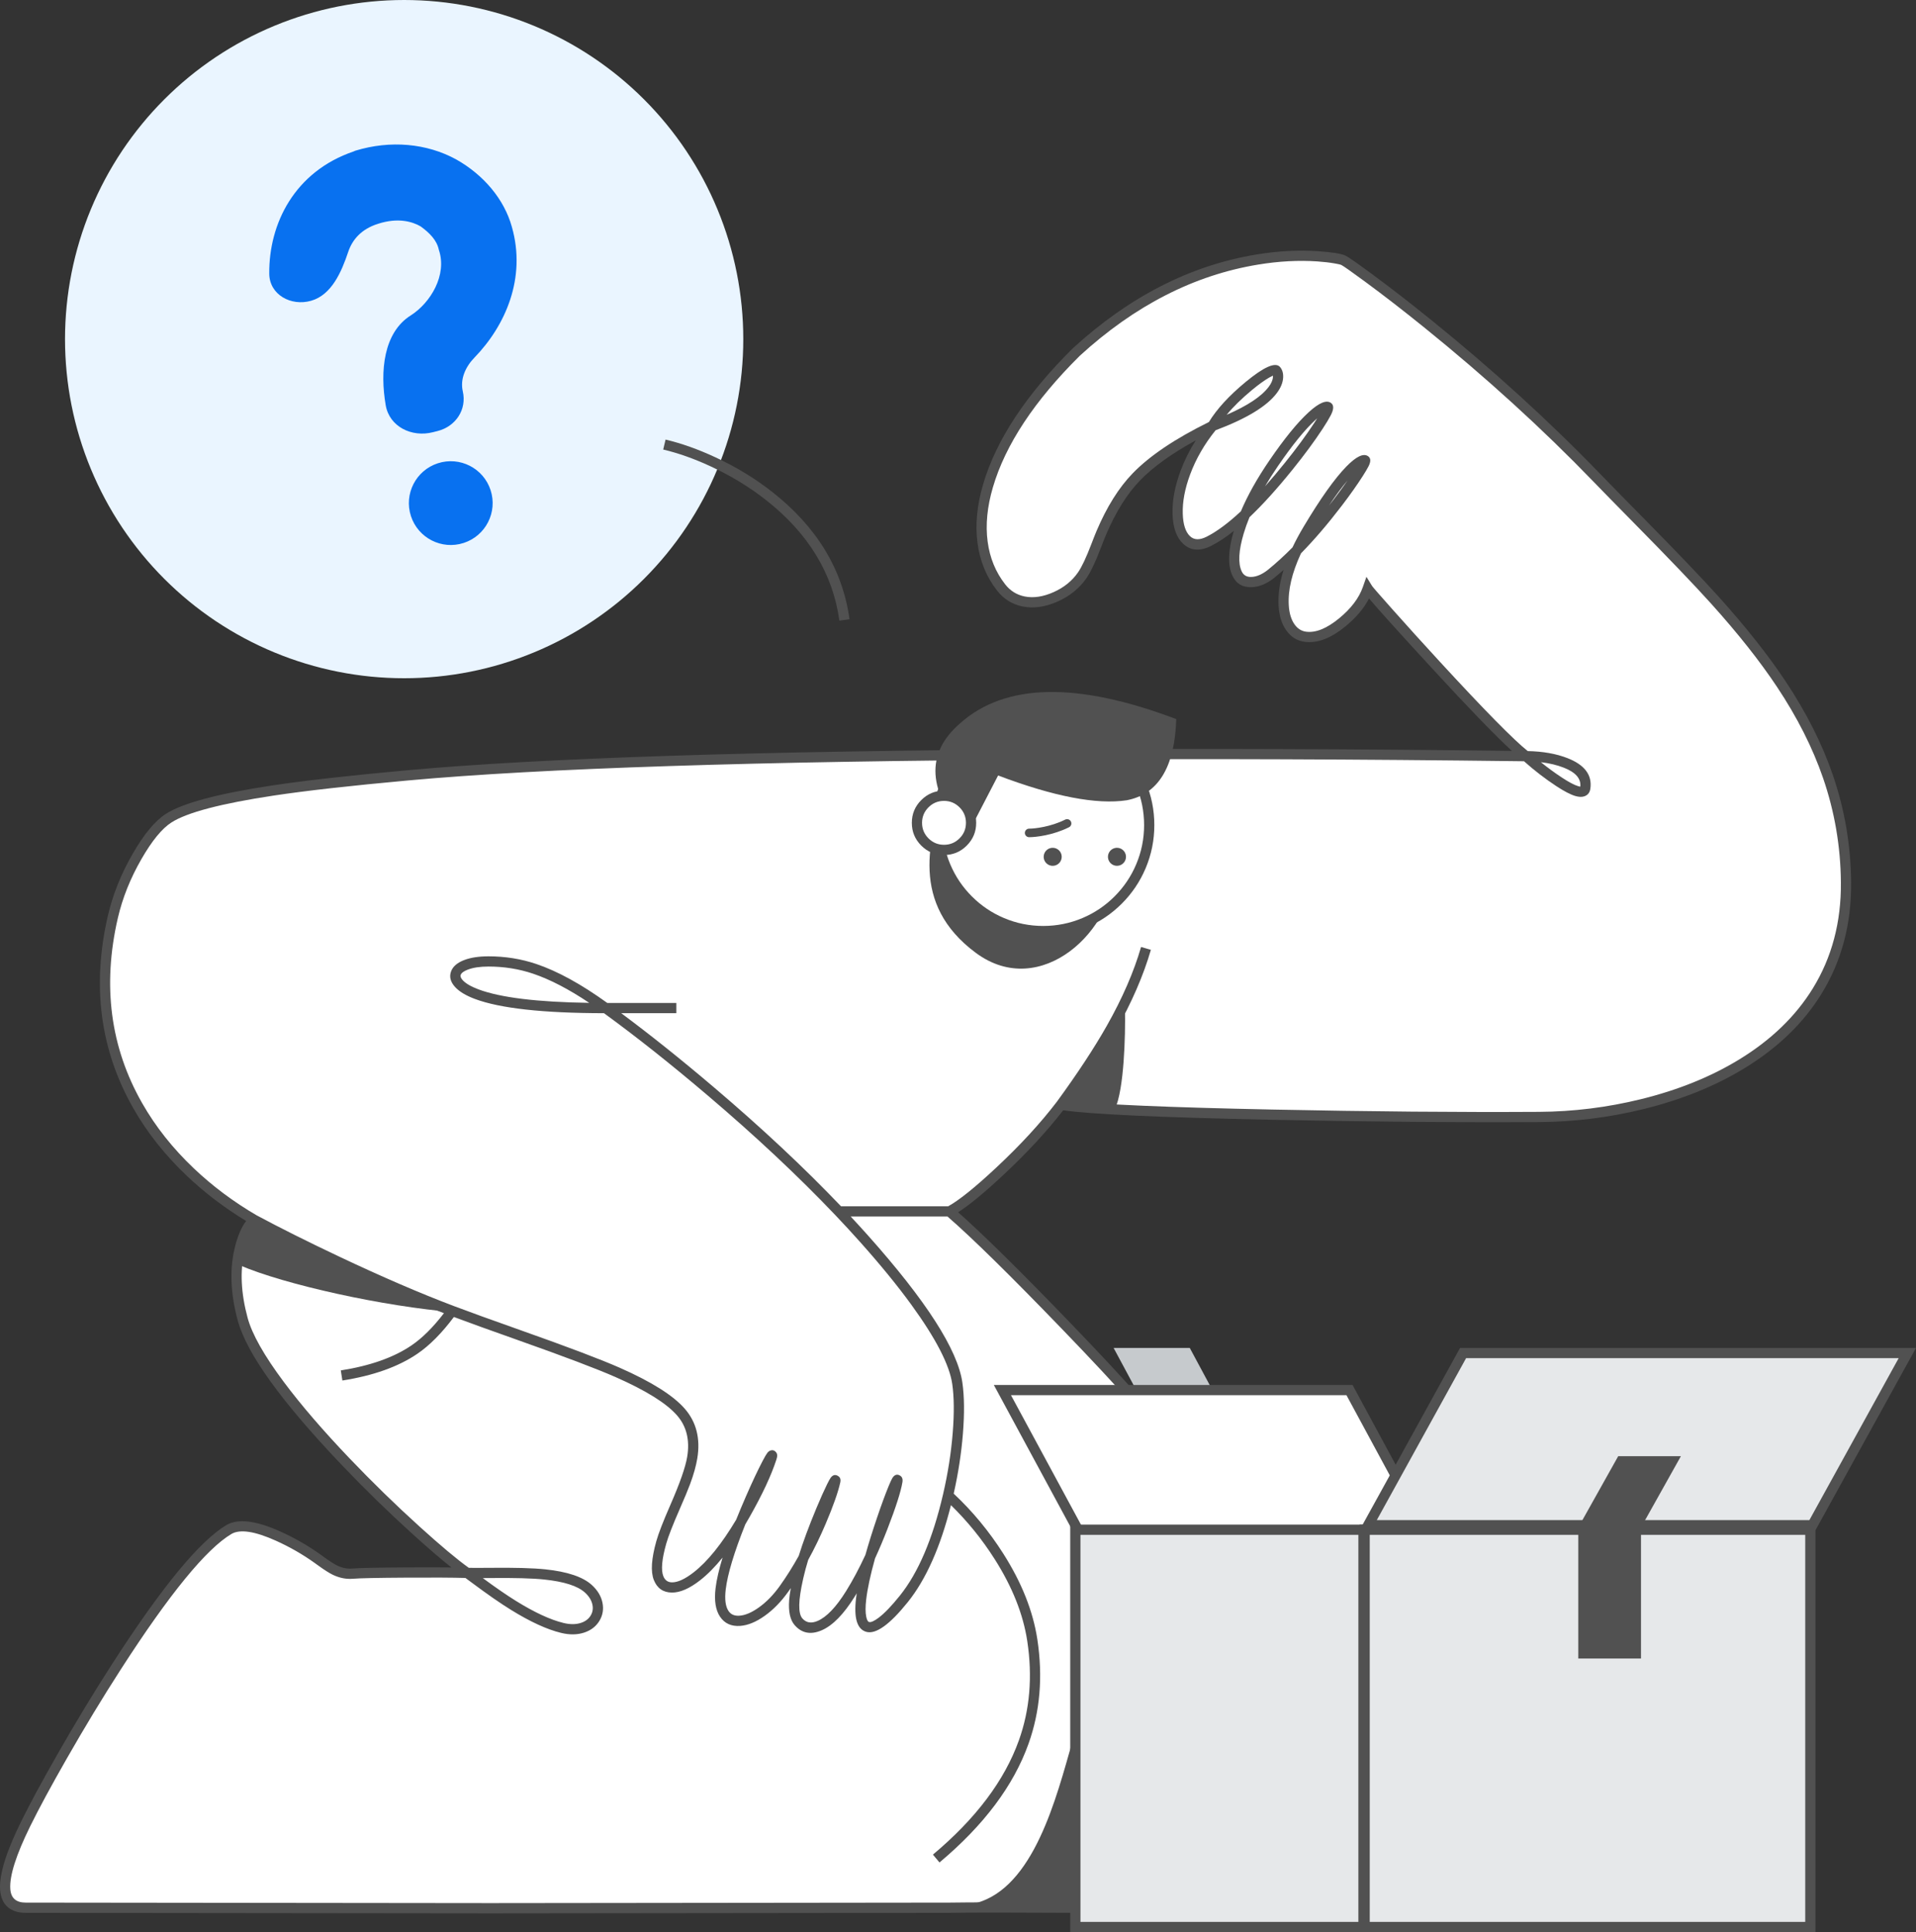<svg xmlns="http://www.w3.org/2000/svg" xmlns:xlink="http://www.w3.org/1999/xlink" fill="none" version="1.1" width="187.406" height="188.992" viewBox="0 0 187.406 188.992"><rect x="0" y="0" width="187.406" height="188.992" fill="#333333" stroke="none"/><g><g><path d="M94.703,186.483C100.918,185.925,103.404,177.284,105.062,171.431L110.034,186.483L94.703,186.483Z" fill="#000000" fill-opacity="1"/><path d="M83.542,186.983L110.034,186.983L110.726,186.983L105.025,169.726L104.581,171.295Q103.717,174.343,103.145,176.011Q102.195,178.78,101.152,180.704Q98.475,185.642,94.658,185.985L83.542,186.983ZM109.342,185.983L105.095,173.124Q104.515,175.098,104.091,176.336Q103.114,179.183,102.031,181.181Q100.197,184.563,97.81,185.983L109.342,185.983Z" fill-rule="evenodd" fill="#000000" fill-opacity="1"/></g><g><path d="M97.928,57.47C93.987,52.44,95.979,43.652,105.273,34.436C118.253,22.554,130.802,25.181,131.39,25.456C131.978,25.73,144.394,34.515,156.215,46.761C168.037,59.006,180.408,69.493,180.56,86.296C180.713,103.099,163.301,109.181,150.528,109.257C137.755,109.333,109.251,108.975,103.776,108.063C100.341,112.57,94.878,117.441,92.863,118.497C97.09,122.129,112.181,137.474,113.996,140.714C115.811,143.955,123.718,155.233,120.088,172.993C118.425,181.131,111.919,185.298,105.197,186.605Q95.991,186.553,92.863,186.605C85.087,186.735,4.843,186.605,2.51,186.605C0.177,186.605,-0.496,184.512,2.51,178.407C5.516,172.302,16.6,153.039,22.408,149.601C24.72,148.297,29.941,151.671,31.039,152.453C32.065,153.184,33.06,154.047,34.482,153.929C35.905,153.81,43.321,153.777,45.691,153.854C41.405,150.854,25.657,136.169,23.733,129.024C22.204,123.345,24.034,120.065,24.846,119.308C16.318,114.32,7.64,104.416,11.035,89.701C11.988,85.573,14.567,81.273,16.489,80.034C20.104,77.705,32.371,76.527,39.809,75.848C72.507,72.862,146.995,73.944,149.257,73.966C146.139,71.591,134.058,58.034,133.777,57.577C133.004,59.79,129.949,62.6,127.666,62.284C125.64,62.003,124.513,58.83,126.857,53.804C126.05,54.628,125.211,55.41,124.366,56.097C123.122,57.109,121.562,57.316,120.996,56.097C120.497,55.025,120.663,52.98,121.815,50.256C120.583,51.418,119.356,52.383,118.254,52.941C114.565,54.808,113.653,47.708,118.595,41.667C111.492,45.139,109.478,47.975,107.714,52.135C106.627,54.699,106.243,57.049,103.252,58.379C100.958,59.398,99.037,58.887,97.928,57.47Z" fill="#FFFFFF" fill-opacity="1"/></g><g><path d="M118.898,42.087Q123.434,40.384,124.887,38.448Q125.466,37.676,125.506,36.934Q125.54,36.286,125.197,35.895Q124.531,35.134,121.83,37.369Q119.4,39.38,118.242,41.283Q113.285,43.724,110.793,46.295Q108.756,48.397,107.254,51.94Q107.064,52.388,106.733,53.254Q105.996,55.181,105.45,55.976Q104.58,57.241,103.049,57.922Q101.526,58.599,100.242,58.347Q99.07,58.118,98.322,57.162Q96.919,55.372,96.602,52.979Q96.276,50.528,97.117,47.663Q98.952,41.411,105.618,34.798Q113.68,27.422,123.06,25.881Q126.086,25.383,128.853,25.571Q129.789,25.635,130.545,25.768Q131.078,25.862,131.179,25.909Q131.473,26.047,133.558,27.581Q136.238,29.554,139.276,32.008Q148.38,39.364,155.855,47.108Q157.16,48.459,159.767,51.104Q164.962,56.373,167.351,59.027Q171.304,63.417,173.808,67.184Q176.786,71.662,178.312,76.093Q180.013,81.03,180.06,86.3Q180.113,92.144,177.303,96.699Q174.792,100.769,170.13,103.623Q165.966,106.172,160.511,107.515Q155.587,108.727,150.525,108.757Q138.793,108.827,124.426,108.531Q109.127,108.215,104.669,107.683Q107.41,103.869,109.13,100.828Q111.477,96.677,112.569,92.907L111.609,92.629Q110.549,96.286,108.259,100.336Q106.418,103.592,103.375,107.764Q100.981,110.905,97.446,114.209Q94.331,117.12,92.737,117.997L82.265,117.997Q76.851,112.326,69.852,106.376Q65.07,102.31,60.764,99.107L66.154,99.107L66.154,98.107L59.402,98.107Q55.582,95.351,52.466,94.297Q50.24,93.544,47.783,93.544Q46.372,93.544,45.423,93.901Q44.403,94.285,44.128,94.997Q43.819,95.794,44.526,96.559Q45.138,97.221,46.448,97.712Q50.132,99.095,59.077,99.107Q63.837,102.575,69.204,107.138Q76.258,113.135,81.689,118.842L81.689,118.842Q82.983,120.202,84.138,121.498Q87.116,124.835,89.154,127.643Q92.742,132.585,93.141,135.383Q93.415,137.299,93.186,140.16Q92.949,143.116,92.243,146.16Q90.725,152.706,88.015,156.081Q86.791,157.606,85.922,158.254Q85.278,158.734,85.001,158.657Q84.825,158.609,84.729,158.148Q84.598,157.524,84.724,156.453Q84.912,154.855,85.586,152.442Q86.209,151.09,86.804,149.555Q88.034,146.381,88.268,144.979Q88.343,144.525,88.036,144.338Q87.67,144.115,87.375,144.448Q87.324,144.505,87.273,144.593Q87.15,144.803,86.919,145.364Q86.425,146.565,85.794,148.425Q85.111,150.439,84.646,152.093Q83.728,154.074,82.752,155.642Q81.295,157.981,79.973,158.552Q79.042,158.953,78.478,158.305Q77.843,157.574,78.551,154.464Q78.577,154.352,78.588,154.3Q78.766,153.513,79.05,152.584Q79.965,150.923,80.76,149.053Q81.867,146.45,82.188,145.005Q82.288,144.555,81.953,144.364Q81.539,144.127,81.231,144.575Q81.118,144.74,80.903,145.174Q80.452,146.086,79.845,147.542Q78.749,150.173,78.125,152.19Q77.255,153.757,76.277,155.127Q75.332,156.45,74.207,157.247Q73.173,157.98,72.33,158.042Q71.604,158.094,71.259,157.584Q70.81,156.92,70.983,155.477Q71.252,153.229,72.9,149.105Q73.112,148.749,73.324,148.374Q75.188,145.089,75.939,142.773Q76.027,142.501,76.02,142.358Q76.011,142.164,75.883,142.025Q75.643,141.765,75.314,141.901Q75.178,141.957,75.068,142.095Q74.919,142.282,74.594,142.902Q73.882,144.262,72.964,146.365Q72.437,147.573,72.002,148.659Q69.873,152.223,67.853,153.796Q66.581,154.787,65.725,154.778Q65.117,154.772,64.881,154.177Q64.523,153.27,65.163,151.003Q65.461,149.947,66.471,147.64Q67.191,145.996,67.5,145.165Q68.024,143.752,68.205,142.643Q68.678,139.738,66.971,137.787Q65.264,135.836,60.609,133.785Q57.82,132.556,50.93,130.119Q46.577,128.579,44.395,127.753Q39.449,125.881,33.186,122.919Q28.555,120.729,25.091,118.872Q21.701,116.888,18.957,114.284Q15.864,111.349,13.904,107.905Q9.239,99.709,11.523,89.813Q12.203,86.867,13.832,84.033Q15.378,81.345,16.76,80.455Q19.041,78.985,26.79,77.817Q31.465,77.112,39.855,76.346Q59.608,74.542,102.983,74.294Q125.274,74.167,148.574,74.457Q148.894,74.461,149.064,74.463Q150.582,75.814,152.211,76.887Q153.361,77.644,154.072,77.858Q154.589,78.013,154.947,77.898Q155.474,77.729,155.556,77.135Q155.832,75.138,153.313,74.156Q151.662,73.512,149.432,73.468Q147.377,71.836,140.821,64.713Q138.436,62.122,136.25,59.664Q134.3,57.473,134.203,57.315L133.652,56.42L133.305,57.412Q132.734,59.046,130.971,60.492Q129.151,61.984,127.735,61.788Q127.068,61.696,126.631,61.089Q126.129,60.392,126.057,59.21Q125.921,56.99,127.25,54.127Q129.203,52.136,131.235,49.475Q132.461,47.869,133.297,46.56Q133.662,45.99,133.847,45.633Q134.221,44.915,133.821,44.63Q133.141,44.145,131.688,45.636Q129.958,47.41,127.492,51.549Q126.878,52.578,126.419,53.546Q125.217,54.76,124.051,55.709Q123.2,56.4,122.406,56.434Q121.717,56.463,121.45,55.886Q120.898,54.7,121.65,52.176Q121.88,51.403,122.214,50.591Q124.164,48.742,126.449,45.905Q128.166,43.774,129.365,41.948Q129.902,41.129,130.167,40.614Q130.613,39.747,130.203,39.428Q129.541,38.913,127.997,40.329Q126.347,41.842,124.162,45.038Q122.364,47.669,121.371,50.015Q119.527,51.737,118.028,52.495Q116.997,53.017,116.399,52.453Q115.737,51.828,115.688,50.254Q115.633,48.497,116.407,46.414Q117.257,44.124,118.898,42.087ZM123.732,47.574Q124.666,46.526,125.671,45.278Q127.357,43.185,128.529,41.399Q128.697,41.143,128.835,40.921Q128.756,40.99,128.673,41.067Q127.107,42.502,124.988,45.602Q124.298,46.611,123.732,47.574ZM120.678,51.935Q119.509,52.866,118.48,53.388Q116.821,54.227,115.713,53.18Q114.75,52.272,114.688,50.285Q114.628,48.333,115.469,46.066Q116.046,44.514,116.959,43.075Q113.436,45.006,111.512,46.991Q109.604,48.959,108.174,52.33Q107.991,52.762,107.667,53.611Q106.887,55.65,106.274,56.542Q105.245,58.04,103.455,58.836Q101.643,59.641,100.049,59.329Q98.512,59.027,97.534,57.779Q95.964,55.774,95.61,53.111Q95.257,50.45,96.157,47.382Q98.066,40.879,104.921,34.081L104.928,34.074L104.936,34.067Q113.219,26.484,122.898,24.894Q126.039,24.378,128.92,24.574Q130.982,24.714,131.602,25.003Q131.986,25.182,134.151,26.776Q136.849,28.762,139.904,31.23Q149.056,38.625,156.575,46.414Q157.875,47.76,160.479,50.402Q165.69,55.687,168.095,58.358Q172.097,62.803,174.641,66.63Q177.69,71.216,179.258,75.767Q181.011,80.858,181.06,86.291Q181.116,92.424,178.154,97.224Q175.517,101.498,170.652,104.476Q166.356,107.106,160.75,108.486Q155.711,109.726,150.531,109.757Q138.785,109.827,124.405,109.531Q108.076,109.194,103.992,108.603Q101.595,111.7,98.128,114.94Q95.366,117.522,93.715,118.577Q97.356,121.796,104.694,129.405Q113.141,138.164,114.432,140.469Q114.574,140.722,114.966,141.384Q116.455,143.897,117.361,145.773Q118.98,149.123,119.969,152.606Q122.758,162.428,120.578,173.093Q119.372,178.995,114.859,182.745Q110.946,185.996,105.293,187.095L105.244,187.105L105.194,187.105Q95.991,187.053,92.864,187.105L47.962,187.155L2.51,187.105Q1.418,187.105,0.78,186.564Q0.084,185.974,0.009,184.828Q-0.134,182.644,2.061,178.186Q3.352,175.564,5.636,171.566Q8.296,166.909,10.988,162.733Q18.234,151.49,22.162,149.165Q23.863,148.206,27.384,149.788Q29.49,150.735,31.329,152.045Q31.44,152.125,31.662,152.286Q32.542,152.928,33.006,153.147Q33.728,153.489,34.441,153.43Q35.495,153.342,39.728,153.318Q42.427,153.302,44.153,153.322Q42.618,152.104,40.387,150.084Q36.81,146.844,33.465,143.338Q24.556,134.002,23.25,129.154Q22.219,125.324,22.924,122.21Q23.328,120.425,24.072,119.429Q20.886,117.494,18.269,115.01Q15.069,111.973,13.035,108.4Q8.177,99.865,10.548,89.588Q11.262,86.497,12.965,83.535Q14.632,80.636,16.218,79.614Q18.68,78.028,26.641,76.828Q31.345,76.119,39.764,75.35Q59.56,73.542,102.978,73.294Q124.941,73.168,147.882,73.449Q145.475,71.247,140.085,65.391Q135.311,60.204,133.905,58.541Q133.162,59.988,131.605,61.265Q129.447,63.035,127.598,62.779Q126.507,62.628,125.82,61.673Q125.149,60.741,125.059,59.272Q124.959,57.647,125.548,55.749Q125.112,56.134,124.682,56.485Q123.574,57.386,122.448,57.433Q121.092,57.49,120.543,56.307Q119.837,54.789,120.678,51.935ZM24.956,119.934Q24.76,120.191,24.558,120.578Q24.135,121.39,23.899,122.431Q23.249,125.303,24.216,128.894Q24.864,131.302,27.774,135.196Q30.281,138.553,34.188,142.648Q37.508,146.127,41.058,149.342Q44.145,152.138,45.855,153.358Q46.491,153.372,47.898,153.357Q51.541,153.318,53.34,153.507Q56.568,153.847,57.873,155.026Q58.736,155.805,58.93,156.785Q59.119,157.741,58.624,158.552Q58.13,159.362,57.15,159.689Q56.135,160.027,54.886,159.724Q52.799,159.218,49.953,157.454Q48.398,156.491,46.126,154.794Q45.723,154.493,45.523,154.349Q43.676,154.295,39.734,154.318Q35.539,154.342,34.524,154.427Q33.543,154.508,32.578,154.051Q32.03,153.791,31.073,153.094Q30.856,152.937,30.748,152.86Q28.99,151.607,26.974,150.7Q23.914,149.325,22.654,150.036Q18.946,152.231,11.828,163.274Q9.151,167.428,6.505,172.062Q4.236,176.034,2.959,178.627Q0.881,182.846,1.007,184.762Q1.094,186.105,2.51,186.105L47.963,186.155L92.863,186.105Q95.977,186.053,105.15,186.104Q110.521,185.05,114.22,181.976Q118.463,178.451,119.598,172.892Q121.729,162.467,119.007,152.879Q118.042,149.48,116.461,146.208Q115.573,144.37,114.106,141.894Q113.707,141.221,113.56,140.958Q112.332,138.766,103.974,130.1Q96.269,122.11,92.677,118.997L83.209,118.997Q84.08,119.93,84.885,120.832Q93.443,130.424,94.131,135.242Q94.421,137.268,94.183,140.24Q93.951,143.132,93.282,146.102Q96.048,148.691,98.13,151.965Q100.838,156.222,101.466,160.374Q102.292,165.825,100.605,170.557Q98.409,176.713,91.893,182.178L91.25,181.411Q97.558,176.122,99.663,170.221Q101.266,165.726,100.478,160.523Q99.88,156.58,97.286,152.501Q95.43,149.583,93.014,147.229Q91.467,153.379,88.795,156.708Q86.142,160.011,84.735,159.621Q83.388,159.248,83.731,156.336Q83.758,156.103,83.795,155.854Q83.698,156.015,83.601,156.171Q81.979,158.775,80.369,159.47Q78.767,160.161,77.723,158.961Q77.066,158.204,77.188,156.527Q77.224,156.031,77.349,155.34Q77.221,155.526,77.09,155.708Q76.048,157.168,74.785,158.063Q73.524,158.957,72.402,159.039Q71.1,159.133,70.431,158.144Q69.773,157.171,69.99,155.358Q70.139,154.115,70.677,152.354Q69.564,153.731,68.467,154.585Q66.919,155.791,65.714,155.778Q64.435,155.765,63.951,154.544Q63.469,153.323,64.201,150.732Q64.518,149.609,65.555,147.239Q66.968,144.012,67.218,142.482Q67.615,140.042,66.219,138.446Q64.658,136.662,60.206,134.7Q57.451,133.487,50.597,131.062Q46.573,129.638,44.396,128.822Q42.61,131.207,40.814,132.427Q38.026,134.323,33.489,135.036L33.334,134.048Q37.649,133.37,40.252,131.6Q41.824,130.531,43.422,128.451Q38.67,126.618,32.759,123.823Q28.328,121.728,24.956,119.934ZM47.222,154.362Q49.134,155.77,50.48,156.604Q53.19,158.284,55.122,158.753Q56.091,158.988,56.834,158.74Q57.467,158.529,57.771,158.031Q58.063,157.553,57.949,156.979Q57.82,156.325,57.203,155.768Q56.14,154.808,53.235,154.502Q51.494,154.318,47.909,154.357Q47.539,154.36,47.222,154.362ZM129.987,49.455Q130.213,49.165,130.44,48.868Q131.204,47.868,131.811,46.989Q130.981,47.966,129.987,49.455ZM150.716,74.555Q151.715,75.363,152.761,76.052Q153.789,76.728,154.36,76.9Q154.496,76.941,154.572,76.949Q154.697,75.769,152.95,75.088Q151.959,74.701,150.716,74.555ZM57.635,98.096Q54.636,96.087,52.146,95.244Q50.076,94.544,47.783,94.544Q46.554,94.544,45.776,94.837Q45.174,95.063,45.06,95.358Q44.977,95.573,45.26,95.88Q45.712,96.368,46.799,96.776Q50.017,97.984,57.635,98.096ZM119.98,40.574Q123.038,39.245,124.087,37.847Q124.484,37.319,124.507,36.881Q124.511,36.804,124.506,36.743Q124.357,36.808,124.148,36.928Q123.43,37.344,122.468,38.14Q120.96,39.388,119.98,40.574Z" fill-rule="evenodd" fill="#515151" fill-opacity="1"/></g><g><path d="M109.895,186.622L104.72,170.955L104.596,171.392C103.767,174.322,102.735,177.93,101.138,180.876C99.539,183.824,97.396,186.072,94.359,186.344L94.371,186.622L109.895,186.622Z" fill-rule="evenodd" fill="#515151" fill-opacity="1"/></g><g><path d="M116.372,131.848L121.466,141.325L114.016,141.325L108.922,131.848L116.372,131.848Z" fill-rule="evenodd" fill="#C6CACD" fill-opacity="1"/></g><g><path d="M98.047,135.972L131.997,135.972L146.823,163.404L112.873,163.404L98.047,135.972Z" fill="#FFFFFF" fill-opacity="1"/><path d="M97.208,135.472L112.433,163.642L112.575,163.904L147.661,163.904L132.295,135.472L97.208,135.472ZM113.171,162.904L98.885,136.472L131.699,136.472L145.984,162.904L113.171,162.904Z" fill-rule="evenodd" fill="#515151" fill-opacity="1"/></g><g><path d="M177.072,149.631L133.476,149.631L133.476,188.492L177.072,188.492L177.072,149.631Z" fill="#E6E8EA" fill-opacity="1"/><path d="M132.976,188.992L132.976,149.131L177.572,149.131L177.572,188.992L132.976,188.992ZM176.572,150.131L133.976,150.131L133.976,187.992L176.572,187.992L176.572,150.131Z" fill-rule="evenodd" fill="#515151" fill-opacity="1"/></g><g><path d="M133.82,149.188L143.106,132.348L186.56,132.348L177.274,149.188L133.82,149.188Z" fill="#E6E8EA" fill-opacity="1"/><path d="M132.973,149.688L177.569,149.688L187.407,131.848L142.811,131.848L132.973,149.688ZM176.979,148.688L134.667,148.688L143.401,132.848L185.713,132.848L176.979,148.688Z" fill-rule="evenodd" fill="#515151" fill-opacity="1"/></g><g><path d="M133.364,149.631L105.18,149.631L105.18,188.492L133.364,188.492L133.364,149.631Z" fill="#E6E8EA" fill-opacity="1"/><path d="M104.68,188.992L104.68,149.131L133.864,149.131L133.864,188.992L104.68,188.992ZM132.864,150.131L105.68,150.131L105.68,187.992L132.864,187.992L132.864,150.131Z" fill-rule="evenodd" fill="#515151" fill-opacity="1"/></g><g><path d="M160.508,149.409L164.41,142.44L158.278,142.44L154.687,148.852L154.375,148.852L154.375,149.409L154.375,162.231L160.508,162.231L160.508,149.409Z" fill-rule="evenodd" fill="#515151" fill-opacity="1"/></g><g><path d="M72.701,33.171Q72.701,33.985,72.661,34.799Q72.621,35.612,72.542,36.422Q72.462,37.233,72.342,38.038Q72.223,38.844,72.064,39.642Q71.905,40.441,71.707,41.231Q71.509,42.021,71.273,42.8Q71.037,43.579,70.762,44.346Q70.488,45.113,70.176,45.865Q69.865,46.617,69.517,47.354Q69.168,48.09,68.785,48.808Q68.401,49.526,67.982,50.224Q67.563,50.923,67.111,51.6Q66.659,52.277,66.174,52.931Q65.688,53.585,65.172,54.215Q64.655,54.844,64.108,55.447Q63.562,56.051,62.986,56.627Q62.41,57.202,61.807,57.749Q61.203,58.296,60.574,58.813Q59.944,59.329,59.29,59.814Q58.636,60.299,57.959,60.752Q57.282,61.204,56.584,61.623Q55.885,62.041,55.167,62.425Q54.449,62.809,53.713,63.157Q52.977,63.506,52.224,63.817Q51.472,64.129,50.705,64.403Q49.939,64.677,49.159,64.914Q48.38,65.15,47.59,65.348Q46.8,65.546,46.002,65.705Q45.203,65.864,44.397,65.983Q43.592,66.103,42.782,66.183Q41.971,66.262,41.158,66.302Q40.345,66.342,39.53,66.342Q38.716,66.342,37.903,66.302Q37.089,66.262,36.279,66.183Q35.468,66.103,34.663,65.983Q33.857,65.864,33.059,65.705Q32.26,65.546,31.47,65.348Q30.68,65.15,29.901,64.914Q29.122,64.677,28.355,64.403Q27.588,64.129,26.836,63.817Q26.084,63.506,25.348,63.157Q24.612,62.809,23.893,62.425Q23.175,62.041,22.477,61.623Q21.778,61.204,21.101,60.752Q20.424,60.299,19.77,59.814Q19.116,59.329,18.487,58.813Q17.857,58.296,17.254,57.749Q16.65,57.202,16.075,56.627Q15.499,56.051,14.952,55.447Q14.405,54.844,13.889,54.215Q13.372,53.585,12.887,52.931Q12.402,52.277,11.949,51.6Q11.497,50.923,11.078,50.224Q10.66,49.526,10.276,48.808Q9.892,48.09,9.544,47.354Q9.196,46.617,8.884,45.865Q8.572,45.113,8.298,44.346Q8.024,43.579,7.787,42.8Q7.551,42.021,7.353,41.231Q7.155,40.441,6.996,39.642Q6.838,38.844,6.718,38.038Q6.599,37.233,6.519,36.422Q6.439,35.612,6.399,34.799Q6.359,33.985,6.359,33.171Q6.359,32.357,6.399,31.544Q6.439,30.73,6.519,29.92Q6.599,29.109,6.718,28.304Q6.838,27.498,6.996,26.7Q7.155,25.901,7.353,25.111Q7.551,24.321,7.787,23.542Q8.024,22.763,8.298,21.996Q8.572,21.229,8.884,20.477Q9.196,19.725,9.544,18.989Q9.892,18.253,10.276,17.534Q10.66,16.816,11.078,16.118Q11.497,15.419,11.949,14.742Q12.402,14.065,12.887,13.411Q13.372,12.757,13.889,12.128Q14.405,11.498,14.952,10.895Q15.499,10.291,16.075,9.716Q16.65,9.14,17.254,8.593Q17.857,8.046,18.487,7.529Q19.116,7.013,19.77,6.528Q20.424,6.043,21.101,5.59Q21.778,5.138,22.477,4.719Q23.175,4.301,23.893,3.917Q24.612,3.533,25.348,3.185Q26.084,2.837,26.836,2.525Q27.588,2.213,28.355,1.939Q29.122,1.665,29.901,1.428Q30.68,1.192,31.47,0.994Q32.26,0.796,33.059,0.637Q33.857,0.479,34.663,0.359Q35.468,0.24,36.279,0.16Q37.089,0.08,37.903,0.04Q38.716,0,39.53,0Q40.345,0,41.158,0.04Q41.971,0.08,42.782,0.16Q43.592,0.24,44.397,0.359Q45.203,0.479,46.002,0.637Q46.8,0.796,47.59,0.994Q48.38,1.192,49.159,1.428Q49.939,1.665,50.705,1.939Q51.472,2.213,52.224,2.525Q52.977,2.837,53.713,3.185Q54.449,3.533,55.167,3.917Q55.885,4.301,56.584,4.719Q57.282,5.138,57.959,5.59Q58.636,6.043,59.29,6.528Q59.944,7.013,60.574,7.529Q61.203,8.046,61.807,8.593Q62.41,9.14,62.986,9.716Q63.562,10.291,64.108,10.895Q64.655,11.498,65.172,12.128Q65.688,12.757,66.174,13.411Q66.659,14.065,67.111,14.742Q67.563,15.419,67.982,16.118Q68.401,16.816,68.785,17.534Q69.168,18.253,69.517,18.989Q69.865,19.725,70.176,20.477Q70.488,21.229,70.762,21.996Q71.037,22.763,71.273,23.542Q71.509,24.321,71.707,25.111Q71.905,25.901,72.064,26.7Q72.223,27.498,72.342,28.304Q72.462,29.109,72.542,29.92Q72.621,30.73,72.661,31.544Q72.701,32.357,72.701,33.171Z" fill="#EAF5FF" fill-opacity="1"/></g><g><path d="M42.802,42.162C44.574,41.712,45.676,40.064,45.267,38.282C44.988,37.068,45.538,35.873,46.406,34.979C49.433,31.859,51.491,27.202,50.069,22.202C49.32,19.485,47.299,17.106,44.639,15.605C41.735,14.006,38.166,13.7,34.763,14.739L34.592,14.812C28.815,16.78,26.291,21.867,26.336,26.776C26.355,28.823,28.456,29.981,30.425,29.421C32.429,28.851,33.398,26.614,34.059,24.639C34.45,23.471,35.316,22.407,36.988,21.887C38.946,21.258,40.339,21.679,41.144,22.146C42.022,22.785,42.729,23.497,42.921,24.427C43.768,26.899,42.096,29.632,40.184,30.848C37.501,32.53,37.158,36.326,37.727,39.638C38.088,41.739,40.272,42.804,42.338,42.279L42.802,42.162ZM42.827,45.315C44.98,44.618,47.29,45.798,47.987,47.95C48.685,50.103,47.505,52.413,45.352,53.11C43.2,53.808,40.89,52.628,40.192,50.475C39.495,48.323,40.675,46.013,42.827,45.315Z" fill-rule="evenodd" fill="#0871F0" fill-opacity="1"/></g><g><path d="M92.589,77.074L92.479,77.064L92.444,77.17C91.658,79.591,90.788,82.402,90.926,85.205C91.064,88.019,92.219,90.819,95.459,93.214C98.624,95.553,102.037,94.99,104.644,93.054C107.245,91.124,109.062,87.82,109.062,84.632C109.062,83.383,108.248,82.313,107.015,81.413C105.78,80.511,104.098,79.759,102.3,79.148C98.703,77.924,94.606,77.251,92.589,77.074ZM109.77,98.762C108.44,101.865,105.142,106.443,103.655,108.347L103.77,108.201L109.011,108.573L109.048,108.493C109.28,108.001,109.457,107.299,109.595,106.494C109.733,105.687,109.832,104.765,109.901,103.83C110.039,101.96,110.06,100.025,110.037,98.814L109.77,98.762ZM24.814,118.769L24.654,118.667L23.32,123.705L23.43,123.753C27.825,125.65,37.542,127.805,44.52,128.363L44.582,128.095C36.805,125.053,28.388,121.028,24.814,118.769Z" fill-rule="evenodd" fill="#515151" fill-opacity="1"/></g><g><path d="M74.89,48.886Q81.14,53.783,82.101,60.709L83.092,60.572Q82.075,53.245,75.507,48.099Q73.002,46.136,69.951,44.721Q67.412,43.543,65.099,42.999L64.869,43.972Q67.083,44.493,69.53,45.628Q72.476,46.995,74.89,48.886Z" fill-rule="evenodd" fill="#515151" fill-opacity="1"/></g><g><path d="M112.406,80.707Q112.406,80.961,112.393,81.215Q112.381,81.47,112.356,81.723Q112.331,81.976,112.294,82.228Q112.256,82.48,112.207,82.729Q112.157,82.979,112.095,83.226Q112.033,83.472,111.959,83.716Q111.886,83.96,111.8,84.199Q111.714,84.439,111.617,84.674Q111.519,84.909,111.41,85.139Q111.302,85.369,111.182,85.594Q111.062,85.818,110.931,86.036Q110.8,86.255,110.659,86.466Q110.517,86.678,110.366,86.882Q110.214,87.087,110.053,87.283Q109.891,87.48,109.72,87.669Q109.549,87.857,109.369,88.037Q109.189,88.217,109.001,88.388Q108.812,88.559,108.616,88.72Q108.419,88.882,108.214,89.033Q108.01,89.185,107.798,89.326Q107.587,89.468,107.369,89.599Q107.15,89.729,106.926,89.849Q106.701,89.969,106.471,90.078Q106.241,90.187,106.006,90.284Q105.771,90.382,105.531,90.467Q105.292,90.553,105.048,90.627Q104.805,90.701,104.558,90.763Q104.311,90.825,104.061,90.874Q103.812,90.924,103.56,90.961Q103.308,90.999,103.055,91.024Q102.802,91.048,102.547,91.061Q102.293,91.073,102.039,91.073Q101.784,91.073,101.53,91.061Q101.276,91.048,101.023,91.024Q100.769,90.999,100.518,90.961Q100.266,90.924,100.016,90.874Q99.767,90.825,99.52,90.763Q99.273,90.701,99.029,90.627Q98.786,90.553,98.546,90.467Q98.307,90.382,98.071,90.284Q97.836,90.187,97.606,90.078Q97.376,89.969,97.152,89.849Q96.927,89.729,96.709,89.599Q96.491,89.468,96.279,89.326Q96.068,89.185,95.863,89.033Q95.659,88.882,95.462,88.72Q95.265,88.559,95.077,88.388Q94.888,88.217,94.708,88.037Q94.528,87.857,94.357,87.669Q94.186,87.48,94.025,87.283Q93.863,87.087,93.712,86.882Q93.56,86.678,93.419,86.466Q93.277,86.255,93.147,86.036Q93.016,85.818,92.896,85.594Q92.776,85.369,92.667,85.139Q92.558,84.909,92.461,84.674Q92.363,84.439,92.278,84.199Q92.192,83.96,92.118,83.716Q92.044,83.472,91.982,83.226Q91.921,82.979,91.871,82.729Q91.821,82.48,91.784,82.228Q91.747,81.976,91.722,81.723Q91.697,81.47,91.684,81.215Q91.672,80.961,91.672,80.707Q91.672,80.452,91.684,80.198Q91.697,79.944,91.722,79.691Q91.747,79.437,91.784,79.186Q91.821,78.934,91.871,78.684Q91.921,78.435,91.982,78.188Q92.044,77.941,92.118,77.697Q92.192,77.454,92.278,77.214Q92.363,76.975,92.461,76.739Q92.558,76.504,92.667,76.274Q92.776,76.044,92.896,75.82Q93.016,75.595,93.147,75.377Q93.277,75.159,93.419,74.947Q93.56,74.736,93.712,74.531Q93.863,74.327,94.025,74.13Q94.186,73.933,94.357,73.745Q94.528,73.556,94.708,73.376Q94.888,73.196,95.077,73.025Q95.265,72.854,95.462,72.693Q95.659,72.532,95.863,72.38Q96.068,72.228,96.279,72.087Q96.491,71.946,96.709,71.815Q96.927,71.684,97.152,71.564Q97.376,71.444,97.606,71.335Q97.836,71.226,98.071,71.129Q98.307,71.032,98.546,70.946Q98.786,70.86,99.029,70.786Q99.273,70.712,99.52,70.651Q99.767,70.589,100.016,70.539Q100.266,70.489,100.518,70.452Q100.769,70.415,101.023,70.39Q101.276,70.365,101.53,70.352Q101.784,70.34,102.039,70.34Q102.293,70.34,102.547,70.352Q102.802,70.365,103.055,70.39Q103.308,70.415,103.56,70.452Q103.812,70.489,104.061,70.539Q104.311,70.589,104.558,70.651Q104.805,70.712,105.048,70.786Q105.292,70.86,105.531,70.946Q105.771,71.032,106.006,71.129Q106.241,71.226,106.471,71.335Q106.701,71.444,106.926,71.564Q107.15,71.684,107.369,71.815Q107.587,71.946,107.798,72.087Q108.01,72.228,108.214,72.38Q108.419,72.532,108.616,72.693Q108.812,72.854,109.001,73.025Q109.189,73.196,109.369,73.376Q109.549,73.556,109.72,73.745Q109.891,73.933,110.053,74.13Q110.214,74.327,110.366,74.531Q110.517,74.736,110.659,74.947Q110.8,75.159,110.931,75.377Q111.062,75.595,111.182,75.82Q111.302,76.044,111.41,76.274Q111.519,76.504,111.617,76.739Q111.714,76.975,111.8,77.214Q111.886,77.454,111.959,77.697Q112.033,77.941,112.095,78.188Q112.157,78.435,112.207,78.684Q112.256,78.934,112.294,79.186Q112.331,79.437,112.356,79.691Q112.381,79.944,112.393,80.198Q112.406,80.452,112.406,80.707Z" fill="#FFFFFF" fill-opacity="1"/><path d="M112.052,84.937Q112.906,82.917,112.906,80.707Q112.906,78.496,112.052,76.477Q111.227,74.526,109.723,73.023Q108.219,71.519,106.269,70.694Q104.249,69.84,102.039,69.84Q99.828,69.84,97.809,70.694Q95.858,71.519,94.354,73.023Q92.851,74.526,92.026,76.477Q91.172,78.496,91.172,80.707Q91.172,82.917,92.026,84.937Q92.851,86.887,94.354,88.391Q95.858,89.894,97.809,90.719Q99.828,91.573,102.039,91.573Q104.249,91.573,106.269,90.719Q108.219,89.894,109.723,88.391Q111.227,86.887,112.052,84.937ZM111.131,76.866Q111.906,78.699,111.906,80.707Q111.906,82.714,111.131,84.547Q110.382,86.318,109.016,87.684Q107.65,89.049,105.879,89.798Q104.046,90.573,102.039,90.573Q100.031,90.573,98.198,89.798Q96.427,89.049,95.062,87.684Q93.696,86.318,92.947,84.547Q92.172,82.714,92.172,80.707Q92.172,78.699,92.947,76.866Q93.696,75.096,95.062,73.73Q96.427,72.364,98.198,71.615Q100.031,70.84,102.039,70.84Q104.046,70.84,105.879,71.615Q107.65,72.364,109.016,73.73Q110.382,75.096,111.131,76.866Z" fill-rule="evenodd" fill="#515151" fill-opacity="1"/></g><g><path d="M104.747,80.358C104.644,80.152,104.393,80.068,104.186,80.171C102.771,80.878,101.23,81.055,100.66,81.055C100.429,81.055,100.242,81.242,100.242,81.473C100.242,81.704,100.429,81.891,100.66,81.891C101.329,81.891,103.005,81.697,104.56,80.919C104.767,80.816,104.85,80.565,104.747,80.358ZM102.085,83.874C102.05,83.388,102.415,82.965,102.901,82.93C103.387,82.894,103.81,83.26,103.845,83.746C103.88,84.232,103.515,84.654,103.029,84.69C102.543,84.725,102.12,84.36,102.085,83.874ZM109.188,82.929C108.702,82.965,108.337,83.387,108.372,83.873C108.407,84.359,108.83,84.725,109.316,84.689C109.802,84.654,110.167,84.231,110.132,83.745C110.097,83.259,109.674,82.894,109.188,82.929Z" fill-rule="evenodd" fill="#515151" fill-opacity="1"/></g><g><path d="M94.538,81.809Q88.803,75.192,93.876,70.781Q100.494,64.825,115.051,70.34Q114.831,77.398,110.199,78.28Q105.787,78.942,97.626,75.854L94.538,81.809Z" fill="#515151" fill-opacity="1"/></g><g><path d="M94.981,80.487Q94.981,80.617,94.968,80.746Q94.955,80.876,94.93,81.003Q94.905,81.131,94.867,81.255Q94.829,81.38,94.779,81.5Q94.73,81.62,94.668,81.734Q94.607,81.849,94.535,81.957Q94.463,82.065,94.38,82.166Q94.298,82.266,94.206,82.358Q94.114,82.45,94.013,82.533Q93.913,82.615,93.805,82.688Q93.696,82.76,93.582,82.821Q93.467,82.882,93.347,82.932Q93.227,82.982,93.102,83.02Q92.978,83.057,92.85,83.083Q92.723,83.108,92.594,83.121Q92.464,83.134,92.334,83.134Q92.204,83.134,92.075,83.121Q91.945,83.108,91.818,83.083Q91.69,83.057,91.566,83.02Q91.441,82.982,91.321,82.932Q91.201,82.882,91.086,82.821Q90.972,82.76,90.864,82.688Q90.755,82.615,90.655,82.533Q90.554,82.45,90.463,82.358Q90.371,82.266,90.288,82.166Q90.206,82.065,90.133,81.957Q90.061,81.849,90,81.734Q89.939,81.62,89.889,81.5Q89.839,81.38,89.801,81.255Q89.764,81.131,89.738,81.003Q89.713,80.876,89.7,80.746Q89.687,80.617,89.687,80.487Q89.687,80.357,89.7,80.227Q89.713,80.098,89.738,79.97Q89.764,79.843,89.801,79.718Q89.839,79.594,89.889,79.474Q89.939,79.354,90,79.239Q90.061,79.124,90.133,79.016Q90.206,78.908,90.288,78.808Q90.371,78.707,90.463,78.615Q90.554,78.523,90.655,78.441Q90.755,78.358,90.864,78.286Q90.972,78.214,91.086,78.152Q91.201,78.091,91.321,78.041Q91.441,77.992,91.566,77.954Q91.69,77.916,91.818,77.891Q91.945,77.865,92.075,77.853Q92.204,77.84,92.334,77.84Q92.464,77.84,92.594,77.853Q92.723,77.865,92.85,77.891Q92.978,77.916,93.102,77.954Q93.227,77.992,93.347,78.041Q93.467,78.091,93.582,78.152Q93.696,78.214,93.805,78.286Q93.913,78.358,94.013,78.441Q94.114,78.523,94.206,78.615Q94.298,78.707,94.38,78.808Q94.463,78.908,94.535,79.016Q94.607,79.124,94.668,79.239Q94.73,79.354,94.779,79.474Q94.829,79.594,94.867,79.718Q94.905,79.843,94.93,79.97Q94.955,80.098,94.968,80.227Q94.981,80.357,94.981,80.487Z" fill="#FFFFFF" fill-opacity="1"/><path d="M94.559,82.712Q95.481,81.79,95.481,80.487Q95.481,79.183,94.559,78.262Q93.638,77.34,92.334,77.34Q91.031,77.34,90.109,78.262Q89.187,79.183,89.187,80.487Q89.187,81.79,90.109,82.712Q91.031,83.634,92.334,83.634Q93.638,83.634,94.559,82.712ZM93.852,78.969Q94.481,79.597,94.481,80.487Q94.481,81.376,93.852,82.005Q93.223,82.634,92.334,82.634Q91.445,82.634,90.816,82.005Q90.187,81.376,90.187,80.487Q90.187,79.597,90.816,78.969Q91.445,78.34,92.334,78.34Q93.223,78.34,93.852,78.969Z" fill-rule="evenodd" fill="#515151" fill-opacity="1"/></g></g></svg>